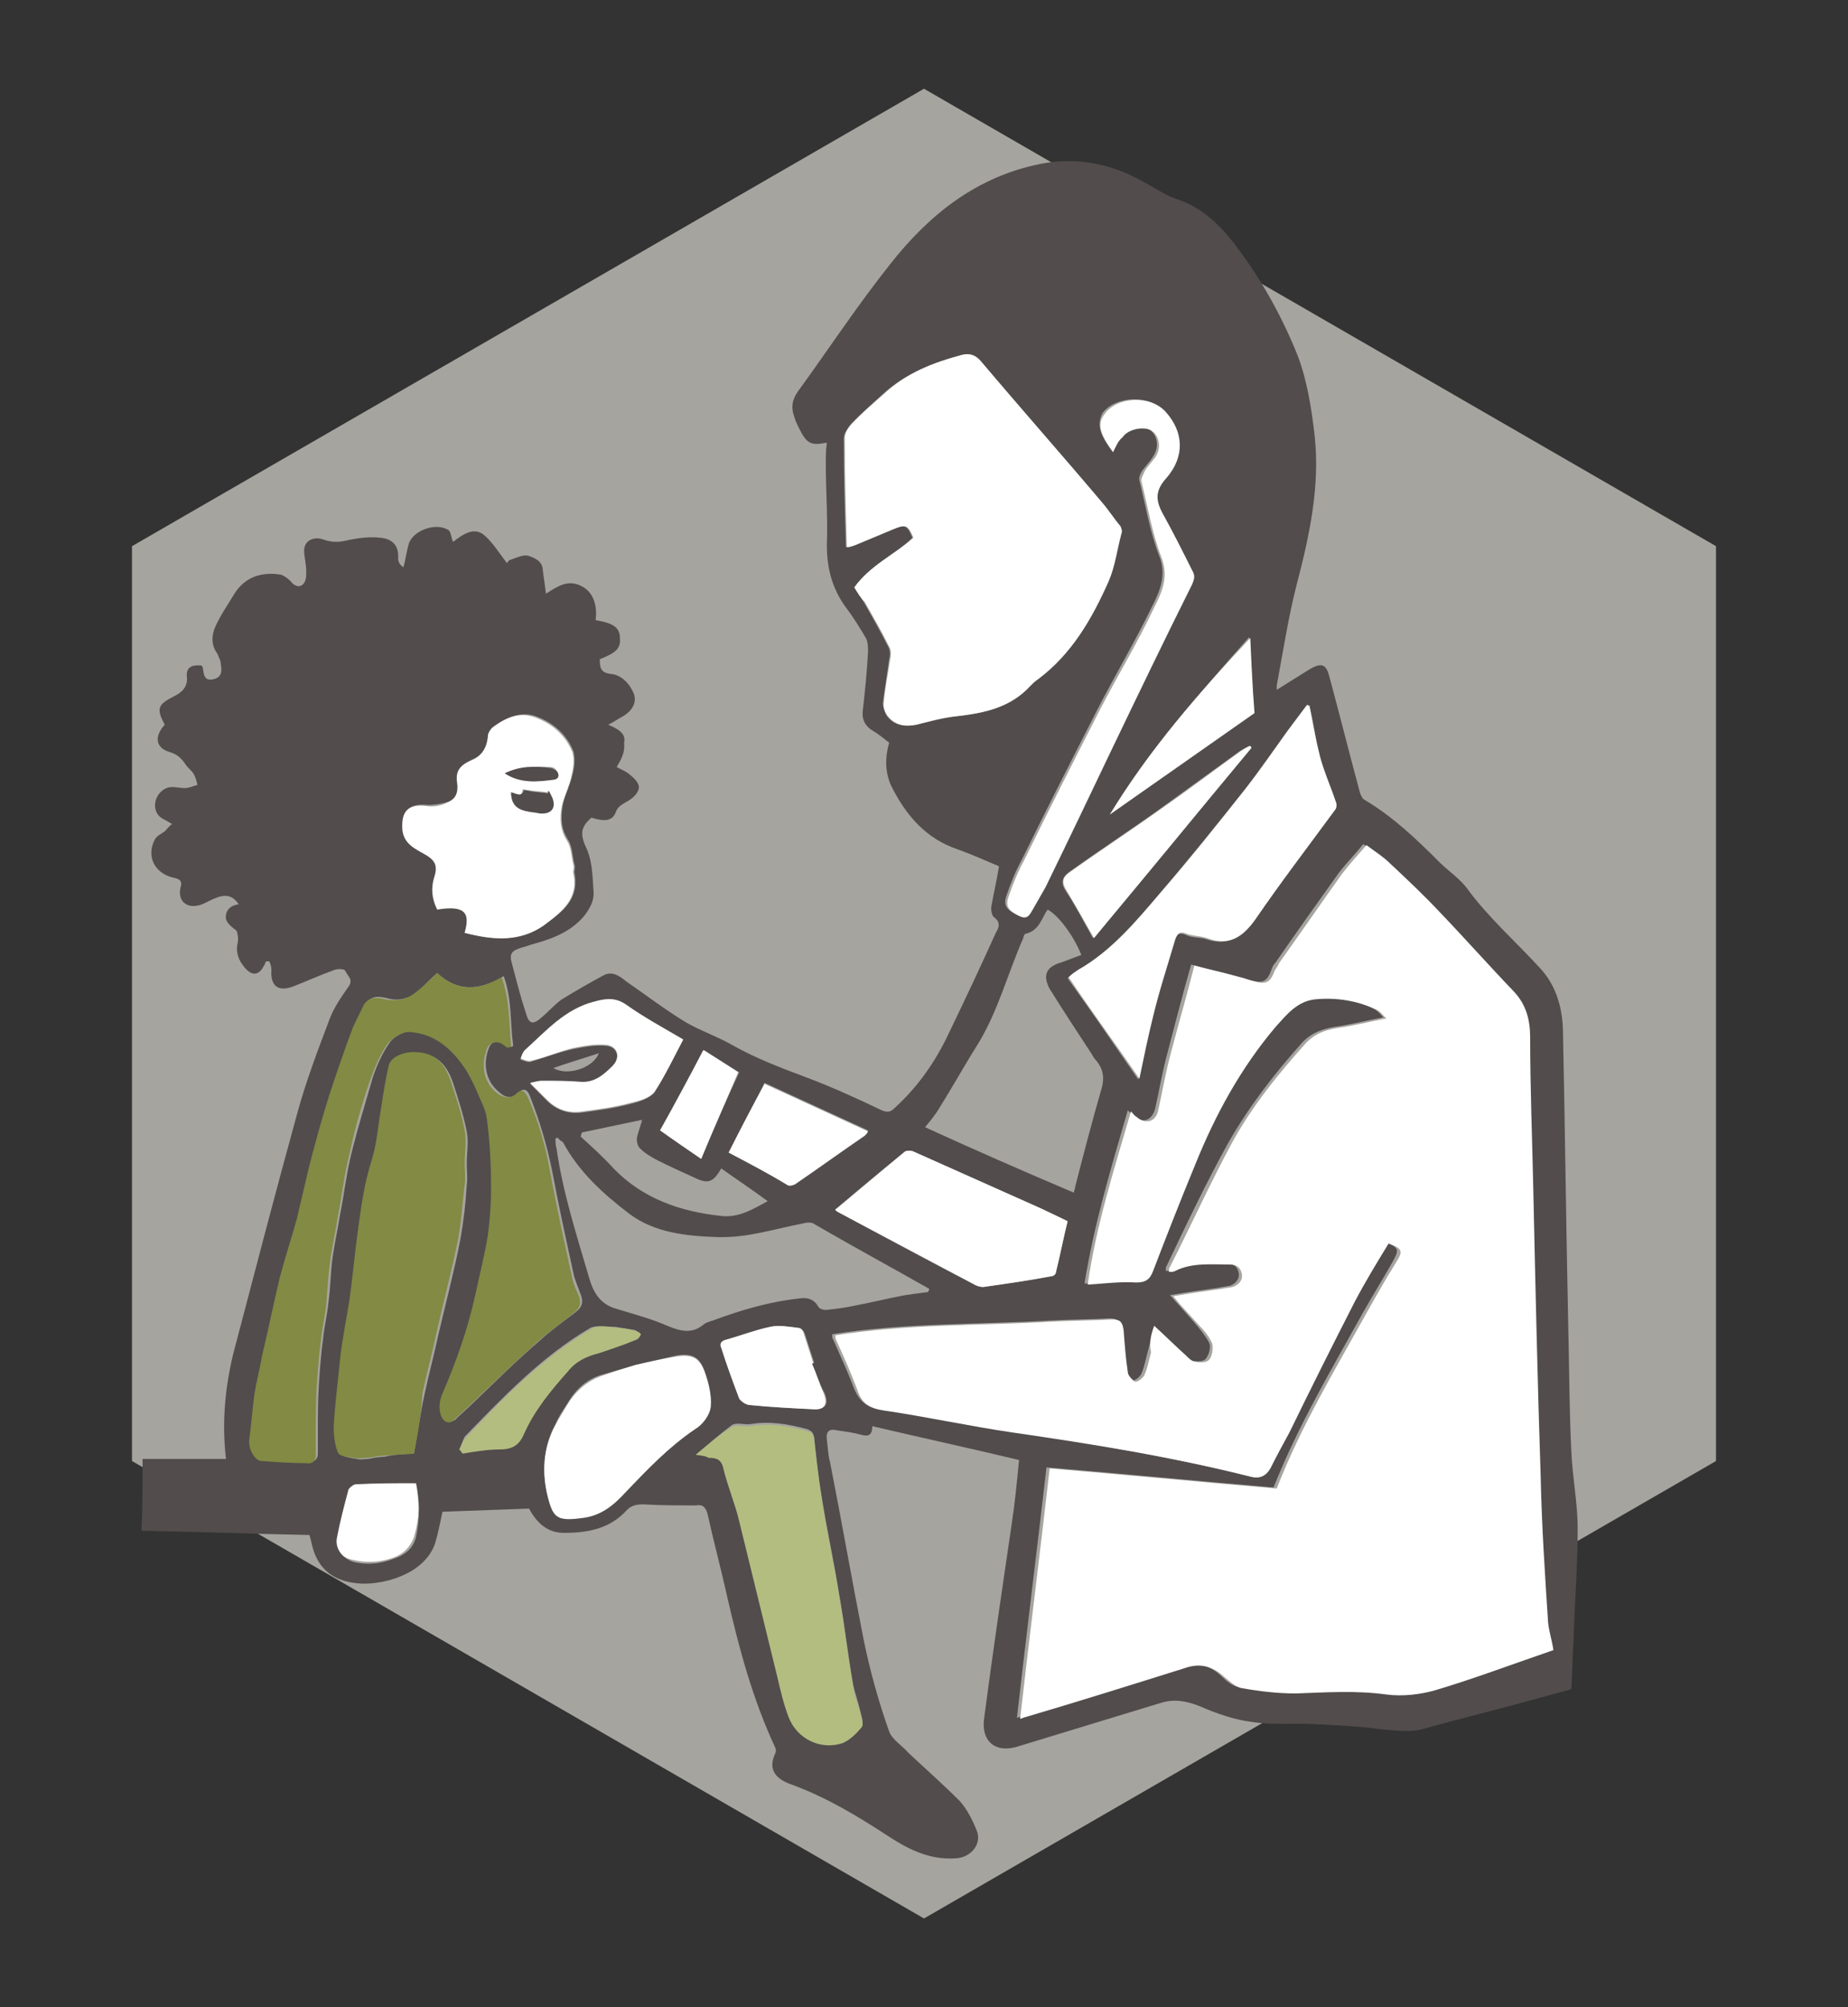 <?xml version="1.0" encoding="utf-8"?>
<!-- Generator: Adobe Illustrator 27.0.1, SVG Export Plug-In . SVG Version: 6.00 Build 0)  -->
<svg version="1.1" id="Layer_1" xmlns="http://www.w3.org/2000/svg" xmlns:xlink="http://www.w3.org/1999/xlink" x="0px" y="0px"
	 viewBox="0 0 175 190" style="enable-background:new 0 0 175 190;" xml:space="preserve">
<rect x="0" y="0" width="175" height="190" fill="#333333" stroke="none"/>
<style type="text/css">
	.st0{fill:#A5A49F;}
	.st1{fill:#FFFFFF;}
	.st2{fill:#524C4C;}
	.st3{fill:#828A43;}
	.st4{fill:#B3BD80;}
	.st5{fill:#677432;}
	.st6{fill:#7F7474;}
	.st7{enable-background:new    ;}
</style>
<g>
	<polygon class="st0" points="162.5,138.3 87.5,181.6 12.5,138.3 12.5,51.7 87.5,8.4 162.5,51.7 	"/>
	<g>
		<path class="st1" d="M39.6,140.4c0.2,1.7,0.1,3.4-0.4,5.1c-0.3,0.8-0.8,1.4-1.6,1.8c-1.4,0.6-2.9,0.7-4.4,0.3
			c-1.1-0.3-2-1.4-1.7-2.5c0.4-1.6,1-3.1,1.5-4.6c0.1-0.2,0.5-0.4,0.7-0.4C35.7,140.1,37.6,140.3,39.6,140.4L39.6,140.4z"/>
		<g>
			<path class="st2" d="M58.4,72.6c0.3,0.2,0.9,0.4,1.2,0.7c0.4,0.3,0.9,0.8,0.9,1.2c0,0.5-0.5,1-1,1.3c-0.5,0.3-1,0.5-1.2,1.1
				c-0.3,0.8-1,0.9-2.3,0.5c-0.9,0.8-1.1,1.4-0.6,2.6c0.7,1.4,0.7,2.8,0.8,4.3c0.1,0.9-0.3,1.6-0.8,2.3c-1.2,1.5-2.9,2.2-4.7,2.7
				c-0.4,0.1-0.9,0.3-1.3,0.4c-1,0.3-1.2,0.6-0.9,1.6c0.4,1.5,0.8,3.1,1.3,4.6c0.3,1.1,0.7,1.1,1.5,0.4c0.6-0.5,1.2-1.2,1.9-1.7
				c1.3-0.8,2.7-1.6,4-2.3c0.8-0.4,1.5,0.1,2.1,0.6c1.9,1.3,3.7,2.7,5.7,3.9c1.4,0.8,2.9,1.3,4.3,2.1c2.3,1.3,4.7,2.2,7.1,3.1
				c2.4,0.9,4.8,2,7.1,3.1c0.5,0.2,0.8,0.2,1.2-0.2c2.2-2,3.9-4.4,5.2-7.2c1.5-3.1,3-6.3,4.4-9.4c0.3-0.5,0.5-1-0.2-1.5
				c-0.2-0.2-0.3-0.8-0.2-1.1c0.2-1.2,0.5-2.4,0.7-3.7c-1.2-0.5-2.5-1.1-3.9-1.6c-3-1-4.9-3.2-6.3-6c-0.6-1.3-0.6-2.7-0.2-4.1
				c-0.5-0.4-1-0.8-1.5-1.1c-0.7-0.4-1.1-1-1-1.9c0.2-1.8,0.4-3.7,0.5-5.6c0-0.4,0-0.9-0.2-1.3c-0.6-1-1.2-2-1.9-2.9
				c-1.3-1.8-1.8-3.7-1.8-5.9c0.1-2.6-0.1-5.1-0.1-7.7c0-0.7,0-1.3,0.1-2c-1.5,0.3-1.9,0.1-2.6-1.3c-0.2-0.4-0.4-0.8-0.5-1.2
				c-0.3-0.8-0.2-1.6,0.4-2.4c2.9-4,5.6-8.1,8.7-12c3.7-4.7,8.2-8.3,14.3-9.5c3.7-0.7,7,0.1,10.2,2c0.9,0.5,1.8,1.1,2.8,1.4
				c2.6,0.9,4.4,2.9,5.9,5c2.2,3,4,6.3,5.4,9.8c0.9,2.4,1.3,5,1.6,7.6c0.5,4.8-0.5,9.4-1.7,14c-0.8,3.1-1.3,6.4-1.9,9.6
				c0,0.1,0,0.2,0,0.4c1.1-0.7,2.1-1.3,3.2-2c1.1-0.6,1.5-0.4,1.8,0.8c1,3.7,1.9,7.3,2.9,11c0.1,0.2,0.2,0.5,0.4,0.6
				c2.7,1.6,4.9,3.7,7.1,5.9c0.9,0.9,2,1.6,2.7,2.6c2,2.7,4.5,4.9,6.8,7.4c1.5,1.6,2.1,3.6,2.2,5.7c0.2,9.3,0.3,18.6,0.5,27.9
				c0.1,4.1,0.1,8.1,0.3,12.2c0.1,2.4,0.6,4.9,0.6,7.3c0,3.6-0.3,7.2-0.4,10.8c-0.1,1.4-0.1,2.8-0.2,4.4c-1.1,0.3-2.2,0.6-3.3,0.9
				c-3.6,1-7.3,1.9-10.9,2.9c-1.2,0.3-2.4,0.1-3.7,0c-2.2-0.3-4.4-0.4-6.6-0.5c-1.9-0.1-3.9,0.1-5.7-0.2c-1.7-0.2-3.4-0.8-5-1.5
				c-1.3-0.5-2.4-0.7-3.7-0.3c-4.3,1.3-8.5,2.6-12.8,3.9c-0.3,0.1-0.7,0.2-1,0.3c-2.1,0.5-3.2-0.8-2.9-2.8
				c0.8-6.1,1.7-12.2,2.6-18.3c0.3-2,0.5-4,0.7-6.1c-4.6-1.1-9.2-2.1-13.9-3.2c0,0.9-0.4,1-1.1,0.8c-0.7-0.2-1.5-0.3-2.2-0.4
				c-0.8-0.2-1.1,0.1-1,0.9c0.1,0.7,0.1,1.4,0.3,2.1c1.1,5.6,2.1,11.3,3.2,16.9c0.6,2.9,1.4,5.8,2.4,8.6c0.3,0.8,1.2,1.3,1.8,2
				c1.6,1.5,3.3,3,4.9,4.6c0.7,0.8,1.2,1.8,1.6,2.8c0.5,1.3-0.6,2.5-1.9,2.6c-2.5,0.2-4.5-0.8-6.5-2.1c-2.9-1.9-5.9-3.7-9.2-4.9
				c-1.7-0.6-2.1-1.6-1.5-2.9c0.1-0.2,0.1-0.4,0-0.6c-2.1-4.5-3.4-9.3-4.5-14.1c-0.6-2.7-1.3-5.3-1.9-8c-0.2-0.7-0.5-0.9-1.1-0.8
				c-1.7,0-3.3,0-5-0.1c-0.6,0-1.1,0.1-1.5,0.5c-1.6,1.8-3.7,2.2-6,2.2c-1.6,0-2.6-1-3.3-2.3c-2.8,0.1-5.5,0.2-8.2,0.3
				c-0.2,0.9-0.4,2-0.7,3c-1,2.9-4.8,3.9-7,3.8c-1.9-0.1-3.5-0.8-4.3-2.6c-0.3-0.6-0.4-1.4-0.6-2c-5.3-0.1-10.5-0.3-15.9-0.4
				c0.1-2.3,0.1-4.5,0.1-6.8c2.7,0,5.3,0,7.9,0c-0.4-3.4-0.1-6.7,0.7-10c2-7.6,4-15.3,6.1-22.9c0.8-2.9,1.9-5.8,3-8.7
				c0.4-1.1,1.1-2.1,1.8-3.1c0.5-0.7-0.1-1-0.3-1.5c-0.1-0.2-0.7-0.2-1-0.1c-1.4,0.5-2.7,1.1-4,1.6c-1.4,0.5-2.1-0.1-2-1.6
				c0-0.3-0.1-0.6-0.2-0.8c-0.1,0-0.2,0-0.3,0c-0.1,0.1-0.1,0.3-0.2,0.4c-0.5,1-1.2,1-1.9,0.1c-0.5-0.6-0.8-1.4-0.6-2.2
				c0.1-0.5,0-0.9-0.1-1.2c-0.4-0.3-0.9-0.7-1-1.1c-0.1-0.8,0.4-1.3,1.2-1.4c-0.6-0.9-1.3-1-2.4-0.5c-0.5,0.2-0.9,0.5-1.4,0.6
				c-1.2,0.3-2-0.5-1.7-1.7c0.2-0.6-0.1-0.8-0.6-0.9c-1.9-0.4-2.7-2.1-1.8-3.7c0.2-0.3,0.6-0.5,0.9-0.7c0.2-0.2,0.4-0.5,0.7-0.7
				c-0.2-0.1-0.5-0.3-0.7-0.4c-0.7-0.3-1-0.9-0.9-1.6c0.1-0.8,0.8-1.5,1.6-1.5c0.4,0,0.8,0.1,1.2,0.1c0.4,0,0.8-0.2,1.2-0.3
				c-0.1-0.4-0.2-0.8-0.4-1.1c-0.2-0.3-0.5-0.5-0.7-0.8c-0.4-0.6-0.8-1-1.5-1.2c-1.4-0.4-1.5-1.5-0.5-2.6c-0.8-1.5-0.7-1.9,0.9-2.7
				c0.6-0.3,1.3-0.8,1.2-1.8c-0.1-0.9,0.4-1.2,1.4-1.1c0,0.1,0.1,0.1,0.1,0.2c0.1,0.6,0.1,1.3,1,1.1c0.9-0.2,0.8-0.9,0.7-1.5
				c0-0.3-0.2-0.6-0.3-0.9c-0.6-0.8-0.6-1.7-0.2-2.6c0.5-1.1,1.2-2.1,1.8-3.1c1-1.6,2.6-2.1,4.4-1.8c0.3,0.1,0.6,0.3,0.9,0.6
				c0.3,0.4,0.8,0.7,1.2,0.3c0.3-0.3,0.3-0.8,0.3-1.2c0-0.7-0.2-1.4-0.2-2c0-0.9,0.9-1.4,1.9-1c0.9,0.3,1.6,0.2,2.4,0
				c1-0.2,2-0.3,2.9-0.2c1.2,0.1,1.8,0.8,1.7,2c0,0.3,0.2,0.6,0.5,0.8c0.2-0.7,0.3-1.5,0.5-2.2c0.4-1.3,2.6-2.1,3.8-1.3
				c0.2,0.2,0.2,0.6,0.4,1.1c0.9-0.7,2-1.5,3-0.6c0.8,0.7,1.4,1.7,2.1,2.6c0.1-0.1,0.2-0.3,0.3-0.3c0.6-0.2,1.2-0.5,1.7-0.4
				c0.6,0.2,1.4,0.5,1.4,1.4c0.1,0.7,0.2,1.4,0.3,2.2c1.1-0.7,2.1-1.4,3.4-0.7c1,0.5,1.5,1.7,1.3,3.2c1.7,0.3,2.3,0.7,2.3,1.7
				c0.1,1-0.4,1.4-1.9,2c0,0.7,0,1.3,1.1,1.4c0.9,0.1,1.6,0.8,2,1.6c0.5,0.9,0.1,1.8-0.9,2.4c-0.4,0.2-0.8,0.5-1.4,0.8
				c0.9,0.4,1.7,0.8,1.5,1.7C59.2,71.3,58.8,71.9,58.4,72.6L58.4,72.6z M109.3,125.5c-0.2,0.9-0.4,1.6-0.6,2.4
				c-0.2,0.7-0.3,1.4-0.6,2.1c-0.1,0.3-0.6,0.7-0.9,0.7c-0.3,0-0.7-0.5-0.7-0.9c-0.2-1.3-0.3-2.7-0.4-4c0-0.7-0.3-1-1-1
				c-1.9,0.1-3.8,0.1-5.7,0.2c-6.8,0.4-13.7,0.2-20.6,1.3c0,0.2,0,0.4,0.1,0.5c0.7,1.6,1.4,3.1,2,4.7c0.5,1.1,1.1,1.7,2.4,1.9
				c4.1,0.6,8.2,1.5,12.3,2.1c7.6,1.1,15.2,2.4,22.6,4.2c0.8,0.2,1.4,0,1.8-0.8c0.6-1.1,1.3-2.2,1.8-3.4c2.1-4.1,4.1-8.3,6.2-12.4
				c1-1.9,2.1-3.7,3.2-5.5c1.3,0.5,1.3,0.7,0.7,1.8c-0.9,1.6-1.9,3.2-2.8,4.8c-3,5.4-6.2,10.8-8.5,16.6c-7.1-0.6-14.3-1.3-21.5-1.9
				c-0.9,7.8-1.9,15.8-2.8,23.7c0,0,0.1,0,0.3-0.1c5.1-1.6,10.2-3.1,15.3-4.7c1.4-0.5,2.6-0.2,3.7,0.8c0.5,0.5,1.1,1,1.7,1.1
				c1.7,0.3,3.4,0.5,5.1,0.5c2.9-0.1,5.7-0.3,8.6,0.1c1.5,0.2,3.1,0.1,4.6-0.4c3.8-1.1,7.4-2.5,11.2-3.8c-0.2-0.8-0.5-1.7-0.5-2.6
				c-0.3-4.6-0.5-9.1-0.7-13.7c-0.3-9.1-0.5-18.2-0.7-27.2c-0.1-4.8-0.3-9.7-0.3-14.5c0-1.7-0.4-3.1-1.5-4.3
				c-2.3-2.6-4.7-5.1-7.1-7.6c-1.5-1.6-3.1-3.1-4.7-4.6c-0.6-0.6-1.4-1.1-2.2-1.7c-0.8,1-1.6,1.8-2.3,2.7c-2,2.8-4,5.6-6,8.5
				c-0.2,0.2-0.3,0.4-0.4,0.7c-0.4,1.1-0.8,1.3-1.9,1c-0.5-0.1-0.9-0.3-1.4-0.4c-1.4-0.4-2.9-0.7-4.3-1.1c-0.8,2.8-1.5,5.5-2.2,8.2
				c-0.5,1.8-0.8,3.6-1.2,5.4c-0.3,1.2-1.2,1.5-2.1,0.7c-0.1-0.1-0.3-0.3-0.5-0.5c-1.6,5.5-3.2,10.8-4.1,16.4
				c1.6-0.1,3.1-0.2,4.6-0.2c0.9,0,1.3-0.3,1.6-1.1c1.3-3.4,2.6-6.8,4-10.1c1.9-4.7,4.3-9.1,7.6-13c1-1.1,2-2.5,3.7-2.6
				c2-0.2,4.1,0,5.9,1c0.4,0.2,0.7,0.6,0.9,0.8c-1.6,0.3-3.1,0.7-4.6,0.9c-1.1,0.2-2.1,0.5-3,1.4c-2.7,3-5.1,6.1-7.1,9.6
				c-2.1,3.8-4,7.8-5.9,11.8c0,0.1,0,0.2,0,0.3c0.2,0,0.4,0,0.6-0.1c1.7-0.8,3.5-0.6,5.2-0.6c0.6,0,1,0.3,1.1,0.9
				c0.1,0.6-0.3,1-0.8,1.2c-0.4,0.1-0.7,0.1-1.1,0.2c-1.4,0.2-2.9,0.4-4.6,0.7c1,1.1,1.7,1.9,2.4,2.7c0.5,0.6,1,1.2,1.3,1.8
				c0.2,0.4,0,1.1-0.3,1.5c-0.2,0.3-0.9,0.3-1.3,0.2c-0.3-0.1-0.6-0.4-0.9-0.6C111.3,127.4,110.3,126.5,109.3,125.5L109.3,125.5z
				 M80.9,55.6c0.3,0.5,0.6,0.9,0.9,1.4c0.8,1.4,1.6,2.8,2.3,4.2c0.2,0.3,0.2,0.8,0.1,1.2c-0.2,1.4-0.4,2.7-0.6,4.1
				c0,0.4,0.2,1,0.4,1.3c0.7,0.9,1.7,1,2.7,0.8c1.3-0.3,2.5-0.6,3.8-0.8c2.6-0.3,5.1-0.8,7-2.9c0.2-0.2,0.5-0.4,0.7-0.6
				c3.2-2.4,5.1-5.8,6.7-9.3c0.6-1.4,0.8-3,1.2-4.5c0.1-0.2,0-0.6-0.1-0.7c-0.5-0.8-1.1-1.5-1.7-2.2c-3.8-4.5-7.7-8.9-11.5-13.4
				c-0.5-0.6-1.1-0.8-1.8-0.6c-2.7,0.8-5.3,1.8-7.4,3.7c-1,0.9-2,1.8-3,2.8c-0.3,0.4-0.7,0.9-0.7,1.4c0,3.4,0.1,6.8,0.2,10.3
				c0.3-0.1,0.5-0.1,0.8-0.2c1.2-0.5,2.4-1,3.6-1.5c1.2-0.5,1.4-0.4,1.9,0.8C84.7,52.6,82.4,53.6,80.9,55.6L80.9,55.6z M41.4,92.1
				c-0.7,0.6-1.2,1.2-1.8,1.7c-0.8,0.7-1.8,1-2.9,0.7c-0.8-0.2-1.6-0.3-2.1,0.6c-0.4,0.7-0.8,1.4-1,2.1c-0.8,2.1-1.5,4.2-2.2,6.3
				c-0.7,2.2-1.3,4.5-1.9,6.7c-0.4,1.7-0.7,3.4-1.2,5.1c-0.5,1.9-1.1,3.7-1.6,5.5c-0.6,2.5-1.1,5-1.7,7.5c-0.3,1.2-0.5,2.3-0.7,3.5
				c-0.2,1.5-0.3,2.9-0.5,4.4c-0.1,0.9,0.6,2,1.2,2c1.4,0.1,2.8,0.2,4.2,0.2c0.5,0,0.9-0.2,0.9-0.8c0-0.6,0-1.3,0-1.9
				c0-1.6,0-3.1,0.1-4.7c0.1-1.4,0.2-2.9,0.4-4.3c0.1-1.1,0.4-2.3,0.5-3.4c0.2-1.4,0.2-2.9,0.4-4.3c0.2-1.4,0.5-2.7,0.7-4
				c0.4-2,0.6-3.9,1.1-5.9c0.6-2.4,1.3-4.7,2-7.1c0.4-1.2,0.9-2.3,1.6-3.3c0.4-0.6,1.5-1.2,2.2-1.1c2.4,0.2,4.1,1.8,5.3,3.7
				c0.4,0.6,0.7,1.3,1,2c0.4,0.8,0.9,1.6,0.9,2.5c0.2,2.2,0.3,4.4,0.4,6.6c0,1.5-0.1,3-0.3,4.4c-0.3,1.9-0.8,3.8-1.2,5.7
				c-0.8,3.2-1.8,6.3-3.1,9.3c-0.3,0.7-0.4,1.4-0.1,2.2c0.2,0.5,0.7,0.7,1.1,0.4c0.5-0.5,1.1-1,1.6-1.5c2.1-2,4.1-4,6.3-5.9
				c1.1-1,2.2-1.8,3.4-2.7c0.8-0.6,0.9-1.1,0.5-2c-0.2-0.6-0.5-1.2-0.6-1.8c-0.7-3.2-1.4-6.4-2-9.6c-0.5-2.5-1.2-4.8-2.1-7.1
				c-0.3-0.8-0.7-0.8-1.2-0.3c-0.6,0.6-1.3,0.3-1.7-0.1c-1.3-1-1.6-2.7-1-4.2c0.2-0.6,0.9-0.8,1.4-0.5c0.2,0.1,0.4,0.3,0.6,0.4
				c0.1,0,0.2,0,0.3-0.1c-0.3-2.2-0.1-4.4-0.9-6.6C45.4,93.8,43.3,93.9,41.4,92.1L41.4,92.1z M39.2,137.6c0.4-2.1,0.6-3.8,1-5.6
				c0.4-1.9,0.9-3.7,1.3-5.6c0.7-3,1.5-6,2.1-9.1c0.3-1.7,0.5-3.4,0.6-5.1c0.1-0.7,0-1.4,0-2c0-1.1,0.2-2.1,0-3.1
				c-0.3-1.5-0.8-3.1-1.3-4.6c-0.5-1.5-1.4-2.7-3.2-2.8c-1.1-0.1-2.5,0.5-2.7,1.3c-0.3,1.3-0.5,2.6-0.7,3.9c-0.3,1.7-0.4,3.4-0.9,5
				c-0.7,2.2-1,4.4-1.3,6.6c-0.3,2.2-0.5,4.4-0.8,6.6c-0.3,1.9-0.6,3.8-0.9,5.7c-0.3,2.1-0.5,4.3-0.6,6.4c-0.1,0.8,0,1.7,0.4,2.4
				c0.2,0.3,1,0.4,1.6,0.5c0.4,0.1,0.7,0,1.1,0c0.5-0.1,1-0.2,1.5-0.2C37.2,137.7,38.3,137.6,39.2,137.6L39.2,137.6z M124,66.8
				c-0.1,0-0.2,0-0.3,0c-0.6,0.8-1.2,1.6-1.8,2.4c-1.3,1.8-2.6,3.7-4,5.5c-2.6,3.3-5.3,6.6-8.1,9.9c-2.3,2.7-4.6,5.4-7.8,7.3
				c-0.3,0.2-0.6,0.4-0.9,0.7c2.3,3.2,4.5,6.4,6.7,9.6c0.4-2,0.8-4,1.3-5.9c0.6-2.4,1.4-4.8,2.1-7.3c0.2-0.5,0.4-0.8,1.1-0.5
				c0.6,0.3,1.3,0.2,1.9,0.4c2.1,0.7,3.4-0.2,4.6-1.8c2.4-3.5,5-6.9,7.5-10.3c0.1-0.2,0.2-0.6,0.1-0.8c-0.5-1.4-1.1-2.8-1.5-4.3
				C124.6,70,124.4,68.4,124,66.8L124,66.8z M52.8,107.7c-0.1,0-0.1,0-0.2,0.1c0,0.3,0,0.6,0.1,0.9c0.6,4.2,1.9,8.2,3.1,12.3
				c0.4,1.4,1.1,2.5,2.6,2.9c1.6,0.5,3.2,0.9,4.8,1.6c1.2,0.5,2.3,0.8,3.4-0.1c0.2-0.2,0.6-0.3,0.9-0.4c2.7-1,5.4-1.8,8.3-2.1
				c0.7-0.1,1.3,0.1,1.7,0.8c0.1,0.2,0.5,0.3,0.7,0.3c0.9-0.1,1.8-0.2,2.7-0.4c1.6-0.3,3.2-0.7,4.8-1c0.7-0.1,1.4-0.2,2.2-0.3
				c0-0.1,0.1-0.2,0.1-0.3c-3.7-2.1-7.4-4.1-11-6.2c-0.2-0.1-0.6-0.1-0.9,0c-2.7,0.5-5.3,1.4-8.2,1.3c-2.9-0.1-5.9-0.4-8.3-2.2
				c-2.5-1.9-4.8-4-6.3-6.8C53.1,108,53,107.9,52.8,107.7L52.8,107.7z M65.9,137.7c0.5,0,0.8,0.1,1.2,0.1c0.7,0,1.2,0.2,1.4,1
				c0.4,1.7,1.1,3.3,1.5,5c1.2,4.9,2.4,9.8,3.6,14.7c0.3,1.3,0.7,2.6,1.1,3.9c0.7,2.1,3,3.2,5.1,2.4c0.7-0.2,1.3-0.9,1.8-1.5
				c0.2-0.2,0-0.8-0.1-1.2c-0.2-0.9-0.5-1.7-0.7-2.6c-0.5-2.8-0.8-5.6-1.3-8.4c-0.5-3.2-1.2-6.3-1.7-9.5c-0.3-1.8-0.5-3.7-0.7-5.5
				c-0.1-0.5-0.2-0.6-0.6-0.8c-1.8-0.5-3.6-0.8-5.4-0.5c-0.6,0.1-1.3-0.2-1.8,0.1C68.1,135.8,67.1,136.7,65.9,137.7L65.9,137.7z
				 M44,88.3c2.7,0.7,5.2,0.9,7.6-0.8c1.7-1.2,3.3-2.4,2.8-4.9c0-0.3,0.1-0.5,0-0.8c-0.2-0.8-0.2-1.7-0.6-2.3
				c-0.7-1.1-0.7-2.1-0.5-3.3c0.2-1,0.7-1.9,0.9-2.8c0.2-0.7,0.3-1.6,0.1-2.3c-0.6-1.5-1.8-2.6-3.3-3.2c-1.6-0.7-3,0-4.3,0.9
				c-0.2,0.2-0.4,0.5-0.4,0.8c-0.1,1.1-0.6,1.9-1.6,2.3c-1.1,0.5-1.5,1-1.3,2.2c0.1,0.9-0.2,1.5-1,1.8c-0.6,0.2-1.3,0.3-1.9,0.3
				c-1.7-0.2-2.4,0.5-2.3,2.2c0.1,1.3,1,1.8,2,2.3c1.1,0.6,1.4,1.1,1,2.3c-0.3,1.1-0.2,2.1,0.3,3C43.9,85.7,44.6,86.2,44,88.3
				L44,88.3z M101.7,112.9c0-0.2,0.1-0.3,0.1-0.5c0.8-3.1,1.6-6.2,2.5-9.3c0.3-1,0.2-1.8-0.4-2.6c-0.2-0.2-0.4-0.5-0.5-0.7
				c-1.3-2-2.7-4.1-4-6.2c-0.7-1.3-0.3-2.1,1.1-2.5c0.6-0.2,1.3-0.5,1.9-0.7c-0.7-1.8-2.2-3.8-3.2-4.3c-0.6,0.9-0.8,2-2.1,2.3
				c-0.1,0-0.2,0.3-0.2,0.4c-1.5,3.4-2.4,7-4.4,10.2c-1.2,1.9-2.3,3.9-3.5,5.8c-0.4,0.7-0.9,1.3-1.4,1.9
				C92.4,108.9,97,110.9,101.7,112.9L101.7,112.9z M101.1,115.6c-0.8-0.4-1.6-0.8-2.5-1.2c-4-1.8-8.1-3.6-12.1-5.4
				c-0.2-0.1-0.6-0.1-0.8,0c-2.2,1.8-4.4,3.6-6.6,5.5c0,0,0.1,0.1,0.2,0.2c4.3,2.3,8.5,4.6,12.8,6.8c0.4,0.2,0.9,0.4,1.2,0.3
				c2.1-0.3,4.2-0.6,6.3-1c0.1,0,0.3-0.2,0.4-0.4C100.4,118.8,100.7,117.2,101.1,115.6L101.1,115.6z M60.2,129.2L60.2,129.2
				c-1,0.3-2,0.6-3.1,0.9c-1.5,0.4-2.6,1.4-3.4,2.8c-0.4,0.6-0.8,1.2-1.1,1.9c-1.2,2.2-1.3,4.6-0.7,6.9c0.5,2,0.9,2.3,3.2,1.9
				c1.8-0.2,3-1.2,4.1-2.4c2.1-2.1,4.1-4.3,6.6-6c0.7-0.5,1.4-1.4,1.5-2.1c0.1-1.1-0.2-2.3-0.6-3.4c-0.5-1.3-1.2-1.6-2.6-1.4
				C62.8,128.6,61.6,128.9,60.2,129.2L60.2,129.2z M105.4,42.8c0.3-0.6,0.5-1.1,0.7-1.5c0.5-0.8,2.1-1.1,2.8-0.6
				c0.7,0.5,0.9,1.6,0.3,2.5c-0.3,0.5-0.7,0.9-1,1.3c-0.2,0.3-0.4,0.7-0.3,1c0.6,2.4,1,4.9,1.9,7.2c0.7,1.8,0,3.3-0.7,4.7
				c-1.6,3.3-3.5,6.5-5.2,9.8c-2.4,4.7-4.8,9.4-7.1,14.1c-0.6,1.1-1.1,2.3-1.5,3.5c-0.3,0.9,0,1.3,1,1.8c0.8,0.4,1-0.2,1.3-0.6
				c0.4-0.7,0.9-1.4,1.2-2.1c2.1-4.4,4.2-8.8,6.3-13.1c2.5-5.2,5.1-10.4,7.6-15.6c0.2-0.4,0.3-0.8,0-1.3c-1-1.8-1.8-3.6-2.8-5.4
				c-0.7-1.3-0.7-2.2,0.4-3.4c1.8-1.9,1.6-4.3-0.1-6.2c-1.4-1.6-4.6-1.4-5.8,0.2C103.9,40.1,104,41,105.4,42.8L105.4,42.8z
				 M64.7,98.4c-1.8-1.1-3.7-2.1-5.4-3.2c-1-0.6-1.9-0.5-3-0.3c-2.8,0.7-4.5,2.8-6.6,4.6c-0.2,0.2-0.3,0.5-0.4,0.8
				c0.3,0.1,0.7,0.3,1,0.2c1.3-0.4,2.6-0.9,4-1.2c1-0.2,2.1-0.4,3.1-0.3c1.1,0.1,1.4,1.2,0.6,2c-0.8,0.8-1.7,1.5-3,1.5
				c-1.2-0.1-2.4-0.1-3.7-0.1c-0.3,0-0.6,0.1-1.1,0.2c0.6,0.6,1.1,1.1,1.6,1.6c0.9,0.9,2.1,1.3,3.4,1.1c1.5-0.2,3-0.4,4.5-0.8
				c0.8-0.2,1.8-0.5,2.3-1.1C63,101.8,63.8,100.1,64.7,98.4L64.7,98.4z M118.5,70.8c-0.1-0.1-0.1-0.1-0.2-0.2
				c-0.3,0.2-0.6,0.3-0.9,0.5c-2.5,1.8-5.1,3.7-7.6,5.5c-2.8,2-5.7,3.9-8.5,5.9c-0.7,0.5-0.9,1-0.4,1.8c1,1.5,1.8,3.1,2.6,4.5
				C108.6,82.9,113.5,76.8,118.5,70.8L118.5,70.8z M69,109.1c1.9,1,3.8,2,5.6,3c0.2,0.1,0.5,0.1,0.7-0.1c2.2-1.5,4.4-3.1,6.6-4.6
				c0.1-0.1,0.2-0.2,0.3-0.4c-3.3-1.5-6.5-3-9.8-4.5C71.3,104.7,70.2,106.9,69,109.1L69,109.1z M76.9,129.1l0.2-0.1
				c-0.3-0.9-0.6-1.9-0.9-2.8c-0.1-0.2-0.3-0.5-0.5-0.5c-0.9-0.1-1.9-0.3-2.7-0.1c-1.4,0.3-2.7,0.8-4.1,1.2
				c-0.5,0.1-0.6,0.3-0.5,0.8c0.6,1.6,1.1,3.2,1.7,4.8c0.1,0.3,0.6,0.6,1,0.6c2,0.2,4,0.3,6,0.4c1.1,0,1.4-0.5,1-1.5
				C77.6,131,77.3,130,76.9,129.1L76.9,129.1z M105.1,77.1c4.6-3.3,9.3-6.6,13.6-9.7c-0.1-2.5-0.2-4.7-0.4-7.1
				C113.6,65.6,108.9,71,105.1,77.1z M68.3,110.6c-0.8,1.4-1.3,1.5-2.7,0.8c-1.1-0.5-2.2-1-3.2-1.5c-0.6-0.3-1.3-0.7-1.8-1.2
				c-0.2-0.2-0.3-0.6-0.3-0.9c0.1-0.6,0.4-1.3,0.5-1.8c-1.9,0.4-3.8,0.8-5.7,1.2c0,0.1-0.1,0.2-0.1,0.4c1.1,1,2.1,1.9,3.1,3
				c2.8,2.9,6.4,4.1,10.2,4.5c1.7,0.2,3.1-0.7,4.4-1.4C71.2,112.6,69.7,111.6,68.3,110.6L68.3,110.6z M39.4,140.4
				c-1.9,0-3.8,0-5.7,0.1c-0.2,0-0.6,0.3-0.7,0.5c-0.4,1.5-0.8,3-1.1,4.6c-0.2,1.1,0.7,2.1,1.8,2.3c1.5,0.3,2.9,0,4.2-0.6
				c0.8-0.4,1.3-1,1.5-1.8C39.8,143.6,39.7,142,39.4,140.4L39.4,140.4z M43.5,137.2c0.1,0.1,0.2,0.2,0.2,0.3
				c1.2-0.1,2.4-0.4,3.6-0.4c1.1,0,1.8-0.5,2.2-1.4c0.9-2.3,2.6-4.1,4.2-6c0.8-0.9,1.8-1.4,2.9-1.7c1.2-0.3,2.4-0.8,3.6-1.3
				c0.2-0.1,0.3-0.3,0.4-0.5c-0.2-0.1-0.4-0.3-0.5-0.3c-0.6-0.1-1.2-0.2-1.8-0.3c-0.8,0-1.8-0.2-2.4,0.1c-4.6,2.7-8.2,6.5-11.9,10.3
				C43.8,136.4,43.7,136.8,43.5,137.2L43.5,137.2z M66.4,109.7c1.2-2.9,2.4-5.6,3.6-8.2c-1.1-0.7-2.2-1.3-3.3-2.1
				c-1.4,2.5-2.8,5.1-4.1,7.6C63.9,108,65.1,108.8,66.4,109.7L66.4,109.7z M52.4,101.1c1.3,0.8,3.8,0,4.3-1.4
				C55.2,100.2,53.8,100.6,52.4,101.1z"/>
			<path class="st1" d="M109.3,125.5c1.1,1,2,1.9,3,2.8c0.3,0.3,0.6,0.6,0.9,0.6c0.4,0.1,1.1,0.1,1.3-0.2c0.3-0.3,0.4-1.1,0.3-1.5
				c-0.3-0.7-0.8-1.3-1.3-1.8c-0.7-0.8-1.5-1.6-2.4-2.7c1.7-0.3,3.1-0.5,4.6-0.7c0.4-0.1,0.8-0.1,1.1-0.2c0.5-0.2,0.9-0.6,0.8-1.2
				c-0.1-0.6-0.5-0.9-1.1-0.9c-1.8,0-3.6-0.2-5.2,0.6c-0.2,0.1-0.3,0.1-0.6,0.1c0-0.1,0-0.3,0-0.3c2-3.9,3.8-7.9,5.9-11.8
				c1.9-3.5,4.4-6.6,7.1-9.6c0.9-0.9,1.8-1.2,3-1.4c1.5-0.2,3-0.6,4.6-0.9c-0.3-0.2-0.5-0.6-0.9-0.8c-1.9-0.9-3.9-1.2-5.9-1
				c-1.7,0.2-2.7,1.5-3.7,2.6c-3.3,3.9-5.7,8.3-7.6,13c-1.4,3.4-2.7,6.7-4,10.1c-0.3,0.8-0.7,1.1-1.6,1.1c-1.5-0.1-3,0.1-4.6,0.2
				c0.8-5.6,2.5-10.9,4.1-16.4c0.2,0.2,0.3,0.4,0.5,0.5c0.9,0.8,1.9,0.5,2.1-0.7c0.4-1.8,0.7-3.6,1.2-5.4c0.7-2.7,1.5-5.4,2.2-8.2
				c1.5,0.4,2.9,0.7,4.3,1.1c0.5,0.1,0.9,0.3,1.4,0.4c1.1,0.3,1.5,0.1,1.9-1c0.1-0.2,0.3-0.4,0.4-0.7c2-2.8,4-5.7,6-8.5
				c0.7-0.9,1.5-1.8,2.3-2.7c0.8,0.6,1.6,1.1,2.2,1.7c1.6,1.5,3.2,3,4.7,4.6c2.4,2.5,4.7,5.1,7.1,7.6c1.1,1.2,1.5,2.6,1.5,4.3
				c0,4.8,0.2,9.7,0.3,14.5c0.2,9.1,0.4,18.2,0.7,27.2c0.1,4.6,0.4,9.1,0.7,13.7c0.1,0.9,0.4,1.8,0.5,2.6c-3.8,1.3-7.5,2.7-11.2,3.8
				c-1.4,0.4-3.1,0.6-4.6,0.4c-2.9-0.4-5.7-0.2-8.6-0.1c-1.7,0-3.4-0.2-5.1-0.5c-0.6-0.1-1.2-0.7-1.7-1.1c-1.1-1-2.3-1.3-3.7-0.8
				c-5.1,1.6-10.2,3.2-15.3,4.7c-0.2,0.1-0.3,0.1-0.3,0.1c0.9-7.9,1.9-15.8,2.8-23.7c7.2,0.6,14.4,1.3,21.5,1.9
				c2.3-5.9,5.5-11.2,8.5-16.6c0.9-1.6,1.8-3.2,2.8-4.8c0.7-1.1,0.6-1.3-0.7-1.8c-1.1,1.8-2.2,3.6-3.2,5.5
				c-2.1,4.1-4.2,8.3-6.2,12.4c-0.6,1.1-1.2,2.2-1.8,3.4c-0.4,0.7-1,1-1.8,0.8c-7.5-1.9-15-3.1-22.6-4.2c-4.1-0.6-8.2-1.5-12.3-2.1
				c-1.3-0.2-2-0.7-2.4-1.9c-0.6-1.6-1.3-3.2-2-4.7c-0.1-0.2-0.1-0.3-0.1-0.5c6.9-1.1,13.7-0.9,20.6-1.3c1.9-0.1,3.8-0.1,5.7-0.2
				c0.7,0,0.9,0.3,1,1c0.1,1.3,0.2,2.7,0.4,4c0,0.3,0.5,0.8,0.7,0.9c0.3,0,0.8-0.4,0.9-0.7c0.3-0.7,0.4-1.4,0.6-2.1
				C108.8,127.1,109,126.3,109.3,125.5L109.3,125.5z"/>
			<path class="st1" d="M80.9,55.6c1.5-2.1,3.8-3.1,5.6-4.7c-0.5-1.2-0.7-1.3-1.9-0.8c-1.2,0.5-2.4,1-3.6,1.5
				c-0.3,0.1-0.5,0.2-0.8,0.2C80.1,48.4,80,45,80,41.5c0-0.5,0.3-1,0.7-1.4c0.9-1,2-1.9,3-2.8c2.1-2,4.7-3,7.4-3.7
				c0.7-0.2,1.3,0,1.8,0.6c3.8,4.5,7.7,8.9,11.5,13.4c0.6,0.7,1.1,1.5,1.7,2.2c0.1,0.2,0.2,0.5,0.1,0.7c-0.4,1.5-0.6,3.1-1.2,4.5
				c-1.6,3.6-3.5,6.9-6.7,9.3c-0.3,0.2-0.5,0.4-0.7,0.6c-1.9,2.1-4.4,2.6-7,2.9c-1.3,0.1-2.6,0.5-3.8,0.8c-1,0.2-2,0.1-2.7-0.8
				c-0.3-0.3-0.5-0.9-0.4-1.3c0.1-1.4,0.4-2.7,0.6-4.1c0.1-0.4,0.1-0.9-0.1-1.2c-0.7-1.4-1.5-2.8-2.3-4.2
				C81.5,56.6,81.2,56.1,80.9,55.6L80.9,55.6z"/>
			<path class="st3" d="M41.4,92.1c1.9,1.8,3.9,1.7,6.1,0.4c0.8,2.3,0.7,4.5,0.9,6.6c-0.1,0-0.2,0-0.3,0.1c-0.2-0.1-0.4-0.3-0.6-0.4
				c-0.5-0.3-1.2-0.1-1.4,0.5c-0.6,1.6-0.3,3.2,1,4.2c0.4,0.3,1.1,0.6,1.7,0.1c0.5-0.5,0.8-0.5,1.2,0.3c1,2.3,1.7,4.7,2.1,7.1
				c0.6,3.2,1.3,6.4,2,9.6c0.1,0.6,0.3,1.2,0.6,1.8c0.4,0.9,0.3,1.4-0.5,2c-1.1,0.9-2.3,1.7-3.4,2.7c-2.1,1.9-4.2,3.9-6.3,5.9
				c-0.5,0.5-1.1,1-1.6,1.5c-0.4,0.3-0.9,0.1-1.1-0.4c-0.3-0.7-0.2-1.5,0.1-2.2c1.3-3,2.4-6.1,3.1-9.3c0.4-1.9,0.9-3.8,1.2-5.7
				c0.2-1.5,0.3-3,0.3-4.4c0-2.2-0.1-4.4-0.4-6.6c-0.1-0.9-0.6-1.7-0.9-2.5c-0.3-0.7-0.6-1.3-1-2c-1.3-2-2.9-3.5-5.3-3.7
				c-0.7-0.1-1.7,0.5-2.2,1.1c-0.7,1-1.2,2.2-1.6,3.3c-0.8,2.3-1.5,4.7-2,7.1c-0.5,1.9-0.7,3.9-1.1,5.9c-0.2,1.3-0.5,2.7-0.7,4
				c-0.2,1.4-0.3,2.9-0.4,4.3c-0.1,1.1-0.4,2.3-0.5,3.4c-0.2,1.4-0.3,2.9-0.4,4.3c-0.1,1.6-0.1,3.1-0.1,4.7c0,0.6,0,1.3,0,1.9
				c0,0.6-0.3,0.9-0.9,0.8c-1.4,0-2.8-0.1-4.2-0.2c-0.7,0-1.3-1.2-1.2-2c0.2-1.5,0.3-2.9,0.5-4.4c0.2-1.2,0.5-2.3,0.7-3.5
				c0.6-2.5,1.1-5,1.7-7.5c0.5-1.9,1.1-3.7,1.6-5.5c0.4-1.7,0.8-3.4,1.2-5.1c0.6-2.3,1.2-4.5,1.9-6.7c0.7-2.1,1.4-4.2,2.2-6.3
				c0.3-0.7,0.7-1.4,1-2.1c0.5-0.9,1.3-0.8,2.1-0.6c1.1,0.2,2.1,0,2.9-0.7C40.2,93.3,40.8,92.7,41.4,92.1L41.4,92.1z"/>
			<path class="st3" d="M39.2,137.6c-1,0.1-2,0.1-3,0.2c-0.5,0-1,0.2-1.5,0.2c-0.4,0-0.8,0.1-1.1,0c-0.6-0.1-1.4-0.1-1.6-0.5
				c-0.3-0.7-0.4-1.6-0.4-2.4c0.1-2.1,0.4-4.3,0.6-6.4c0.2-1.9,0.6-3.8,0.9-5.7c0.3-2.2,0.5-4.4,0.8-6.6c0.3-2.2,0.6-4.4,1.3-6.6
				c0.5-1.6,0.6-3.3,0.9-5c0.2-1.3,0.4-2.6,0.7-3.9c0.2-0.9,1.5-1.4,2.7-1.3c1.9,0.1,2.7,1.3,3.2,2.8c0.5,1.5,1,3,1.3,4.6
				c0.2,1,0,2.1,0,3.1c0,0.7,0.1,1.4,0,2c-0.2,1.7-0.3,3.4-0.6,5.1c-0.6,3-1.4,6-2.1,9.1c-0.4,1.9-0.9,3.7-1.3,5.6
				C39.9,133.7,39.6,135.5,39.2,137.6L39.2,137.6z"/>
			<path class="st1" d="M124,66.8c0.3,1.6,0.6,3.2,1,4.8c0.4,1.5,1,2.8,1.5,4.3c0.1,0.2,0.1,0.6-0.1,0.8c-2.5,3.4-5.1,6.8-7.5,10.3
				c-1.2,1.7-2.5,2.6-4.6,1.8c-0.6-0.2-1.3-0.2-1.9-0.4c-0.7-0.3-0.9,0-1.1,0.5c-0.7,2.4-1.5,4.8-2.1,7.3c-0.5,2-0.9,4-1.3,5.9
				c-2.2-3.2-4.5-6.3-6.7-9.6c0.3-0.3,0.6-0.5,0.9-0.7c3.2-1.8,5.5-4.6,7.8-7.3c2.8-3.2,5.4-6.5,8.1-9.9c1.4-1.8,2.7-3.7,4-5.5
				c0.6-0.8,1.2-1.6,1.8-2.4C123.9,66.8,123.9,66.8,124,66.8L124,66.8z"/>
			<path class="st4" d="M65.9,137.7c1.2-1,2.2-1.9,3.4-2.6c0.4-0.3,1.2,0,1.8-0.1c1.9-0.3,3.6,0,5.4,0.5c0.4,0.1,0.6,0.3,0.6,0.8
				c0.2,1.8,0.4,3.7,0.7,5.5c0.5,3.2,1.2,6.3,1.7,9.5c0.5,2.8,0.8,5.6,1.3,8.4c0.1,0.9,0.5,1.7,0.7,2.6c0.1,0.4,0.3,1,0.1,1.2
				c-0.5,0.6-1.1,1.2-1.8,1.5c-2.1,0.7-4.3-0.4-5.1-2.4c-0.5-1.3-0.8-2.6-1.1-3.9c-1.2-4.9-2.4-9.8-3.6-14.7c-0.4-1.7-1.1-3.3-1.5-5
				c-0.2-0.9-0.7-1-1.4-1C66.8,137.8,66.4,137.8,65.9,137.7L65.9,137.7z"/>
			<path class="st1" d="M44,88.3c0.6-2-0.1-2.6-2.6-2.2c-0.5-1-0.6-2-0.3-3c0.4-1.2,0.1-1.7-1-2.3c-0.9-0.5-1.9-1-2-2.3
				c-0.1-1.7,0.5-2.4,2.3-2.2c0.6,0.1,1.3,0,1.9-0.3c0.8-0.3,1.1-0.9,1-1.8c-0.2-1.2,0.2-1.7,1.3-2.2c1-0.4,1.5-1.2,1.6-2.3
				c0-0.3,0.2-0.6,0.4-0.8c1.3-1,2.7-1.6,4.3-0.9c1.5,0.6,2.7,1.7,3.3,3.2c0.2,0.7,0.1,1.5-0.1,2.3c-0.2,1-0.7,1.9-0.9,2.8
				c-0.2,1.1-0.2,2.2,0.5,3.3c0.4,0.6,0.4,1.5,0.6,2.3c0.1,0.3-0.1,0.5,0,0.8c0.5,2.4-1.1,3.6-2.8,4.9C49.2,89.2,46.7,89,44,88.3
				L44,88.3z M48.4,75c0,1,0.5,1.6,1.4,1.7c0.4,0.1,0.8,0.1,1.2,0.2c1,0.2,1.5-0.4,1.2-1.5c-0.1-0.2-0.2-0.4-0.3-0.6
				c0,0.1,0,0.2-0.1,0.2c-0.6-0.1-1.1-0.1-1.7-0.2c-0.2,0-0.6-0.1-0.6-0.1C49.4,75.6,48.9,75.2,48.4,75L48.4,75z M47.8,73.2
				c1.5,1,3.1,0.8,4.7,0.5c0.4-0.1,0.5-0.5,0.1-0.9c-0.1-0.1-0.3-0.2-0.5-0.2C50.7,72.5,49.2,72.6,47.8,73.2L47.8,73.2z"/>
			<path class="st1" d="M101.1,115.6c-0.4,1.6-0.7,3.2-1.1,4.8c0,0.2-0.2,0.4-0.4,0.4c-2.1,0.4-4.2,0.7-6.3,1
				c-0.4,0.1-0.9-0.1-1.2-0.3c-4.3-2.3-8.5-4.5-12.8-6.8c-0.1-0.1-0.2-0.1-0.2-0.2c2.2-1.8,4.4-3.7,6.6-5.5c0.2-0.1,0.6-0.1,0.8,0
				c4,1.8,8.1,3.6,12.1,5.4C99.4,114.8,100.3,115.2,101.1,115.6L101.1,115.6z"/>
			<path class="st1" d="M60.2,129.2c1.3-0.3,2.6-0.6,3.9-0.8c1.4-0.2,2.1,0.1,2.6,1.4c0.4,1.1,0.7,2.3,0.6,3.4
				c-0.1,0.8-0.8,1.7-1.5,2.1c-2.5,1.7-4.5,3.8-6.6,6c-1.1,1.2-2.3,2.2-4.1,2.4c-2.3,0.3-2.7,0-3.2-1.9c-0.6-2.3-0.5-4.7,0.7-6.9
				c0.3-0.6,0.7-1.2,1.1-1.9c0.8-1.3,1.9-2.3,3.4-2.8C58.2,129.8,59.2,129.5,60.2,129.2L60.2,129.2L60.2,129.2z"/>
			<path class="st1" d="M105.4,42.8c-1.3-1.8-1.5-2.7-0.8-3.6c1.2-1.7,4.4-1.8,5.8-0.2c1.7,1.9,1.8,4.2,0.1,6.2
				c-1.1,1.2-1.1,2.1-0.4,3.4c1,1.8,1.9,3.6,2.8,5.4c0.3,0.5,0.2,0.8,0,1.3c-2.6,5.2-5.1,10.4-7.6,15.6c-2.1,4.4-4.2,8.8-6.3,13.1
				c-0.4,0.7-0.8,1.4-1.2,2.1c-0.3,0.5-0.5,1-1.3,0.6c-1-0.5-1.3-0.9-1-1.8c0.4-1.2,0.9-2.4,1.5-3.5c2.3-4.7,4.7-9.4,7.1-14.1
				c1.7-3.3,3.6-6.4,5.2-9.8c0.7-1.4,1.4-2.8,0.7-4.7c-0.9-2.3-1.3-4.8-1.9-7.2c-0.1-0.3,0.2-0.7,0.3-1c0.3-0.5,0.7-0.9,1-1.3
				c0.6-0.9,0.4-2-0.3-2.5c-0.7-0.5-2.3-0.2-2.8,0.6C105.9,41.7,105.7,42.2,105.4,42.8L105.4,42.8z"/>
			<path class="st1" d="M64.7,98.4c-0.9,1.7-1.7,3.4-2.7,4.9c-0.4,0.6-1.4,0.9-2.3,1.1c-1.5,0.4-3,0.6-4.5,0.8
				c-1.3,0.2-2.4-0.1-3.4-1.1c-0.5-0.5-1-1-1.6-1.6c0.5-0.1,0.8-0.2,1.1-0.2c1.2,0,2.4,0,3.7,0.1c1.3,0.1,2.2-0.7,3-1.5
				c0.8-0.8,0.5-1.9-0.6-2c-1-0.1-2.1,0.1-3.1,0.3c-1.3,0.3-2.6,0.9-4,1.2c-0.3,0.1-0.7-0.1-1-0.2c0.1-0.3,0.2-0.6,0.4-0.8
				c2-1.8,3.8-3.9,6.6-4.6c1.1-0.3,2-0.4,3,0.3C61,96.3,62.8,97.3,64.7,98.4L64.7,98.4z"/>
			<path class="st1" d="M118.5,70.8c-5,6-10,12.1-14.9,18c-0.8-1.4-1.7-3-2.6-4.5c-0.5-0.8-0.4-1.3,0.4-1.8c2.8-2,5.7-3.9,8.5-5.9
				c2.6-1.8,5.1-3.7,7.6-5.5c0.3-0.2,0.6-0.4,0.9-0.5C118.4,70.6,118.5,70.7,118.5,70.8L118.5,70.8z"/>
			<path class="st1" d="M69,109.1c1.1-2.2,2.2-4.3,3.4-6.5c3.3,1.5,6.5,3,9.8,4.5c-0.1,0.2-0.2,0.3-0.3,0.4
				c-2.2,1.5-4.4,3.1-6.6,4.6c-0.2,0.1-0.5,0.2-0.7,0.1C72.8,111.1,70.9,110.1,69,109.1L69,109.1z"/>
			<path class="st1" d="M76.9,129.1c0.4,0.9,0.7,1.9,1.1,2.8c0.4,1,0.1,1.6-1,1.5c-2-0.1-4-0.2-6-0.4c-0.3,0-0.8-0.3-1-0.6
				c-0.6-1.6-1.2-3.2-1.7-4.8c-0.2-0.4,0-0.7,0.5-0.8c1.4-0.4,2.7-0.9,4.1-1.2c0.9-0.2,1.8,0,2.7,0.1c0.2,0,0.5,0.3,0.5,0.5
				c0.3,0.9,0.6,1.9,0.9,2.8L76.9,129.1L76.9,129.1z"/>
			<path class="st1" d="M105.1,77.1c3.7-6.1,8.4-11.5,13.3-16.7c0.1,2.3,0.2,4.6,0.4,7.1C114.4,70.6,109.8,73.8,105.1,77.1
				L105.1,77.1z"/>
			<path class="st4" d="M43.5,137.2c0.2-0.4,0.3-0.8,0.6-1.1c3.6-3.8,7.3-7.6,11.9-10.3c0.6-0.4,1.6-0.2,2.4-0.1
				c0.6,0,1.2,0.1,1.8,0.3c0.2,0,0.4,0.2,0.5,0.3c-0.1,0.2-0.2,0.4-0.4,0.5c-1.2,0.5-2.4,0.9-3.6,1.3c-1.2,0.3-2.2,0.8-2.9,1.7
				c-1.6,1.8-3.2,3.7-4.2,6c-0.4,0.9-1,1.4-2.2,1.4c-1.2,0-2.4,0.2-3.6,0.4C43.7,137.4,43.6,137.3,43.5,137.2L43.5,137.2z"/>
			<path class="st1" d="M66.4,109.7c-1.3-0.9-2.5-1.7-3.9-2.7c1.4-2.5,2.8-5.1,4.1-7.6c1.2,0.7,2.2,1.4,3.3,2.1
				C68.8,104.1,67.6,106.8,66.4,109.7L66.4,109.7z"/>
			<path class="st2" d="M48.4,75c0.5,0.1,1,0.5,1.2-0.2c0,0,0.4,0,0.6,0.1c0.6,0.1,1.1,0.1,1.7,0.2c0-0.1,0-0.2,0.1-0.2
				c0.1,0.2,0.2,0.4,0.3,0.6c0.4,1-0.1,1.6-1.2,1.5c-0.4-0.1-0.8-0.1-1.2-0.2C48.9,76.6,48.4,76.1,48.4,75L48.4,75z"/>
			<path class="st2" d="M47.8,73.2c1.4-0.7,2.8-0.7,4.3-0.5c0.2,0,0.3,0.1,0.5,0.2c0.4,0.3,0.4,0.8-0.1,0.9
				C51,74,49.3,74.2,47.8,73.2L47.8,73.2z"/>
		</g>
	</g>
</g>
</svg>

